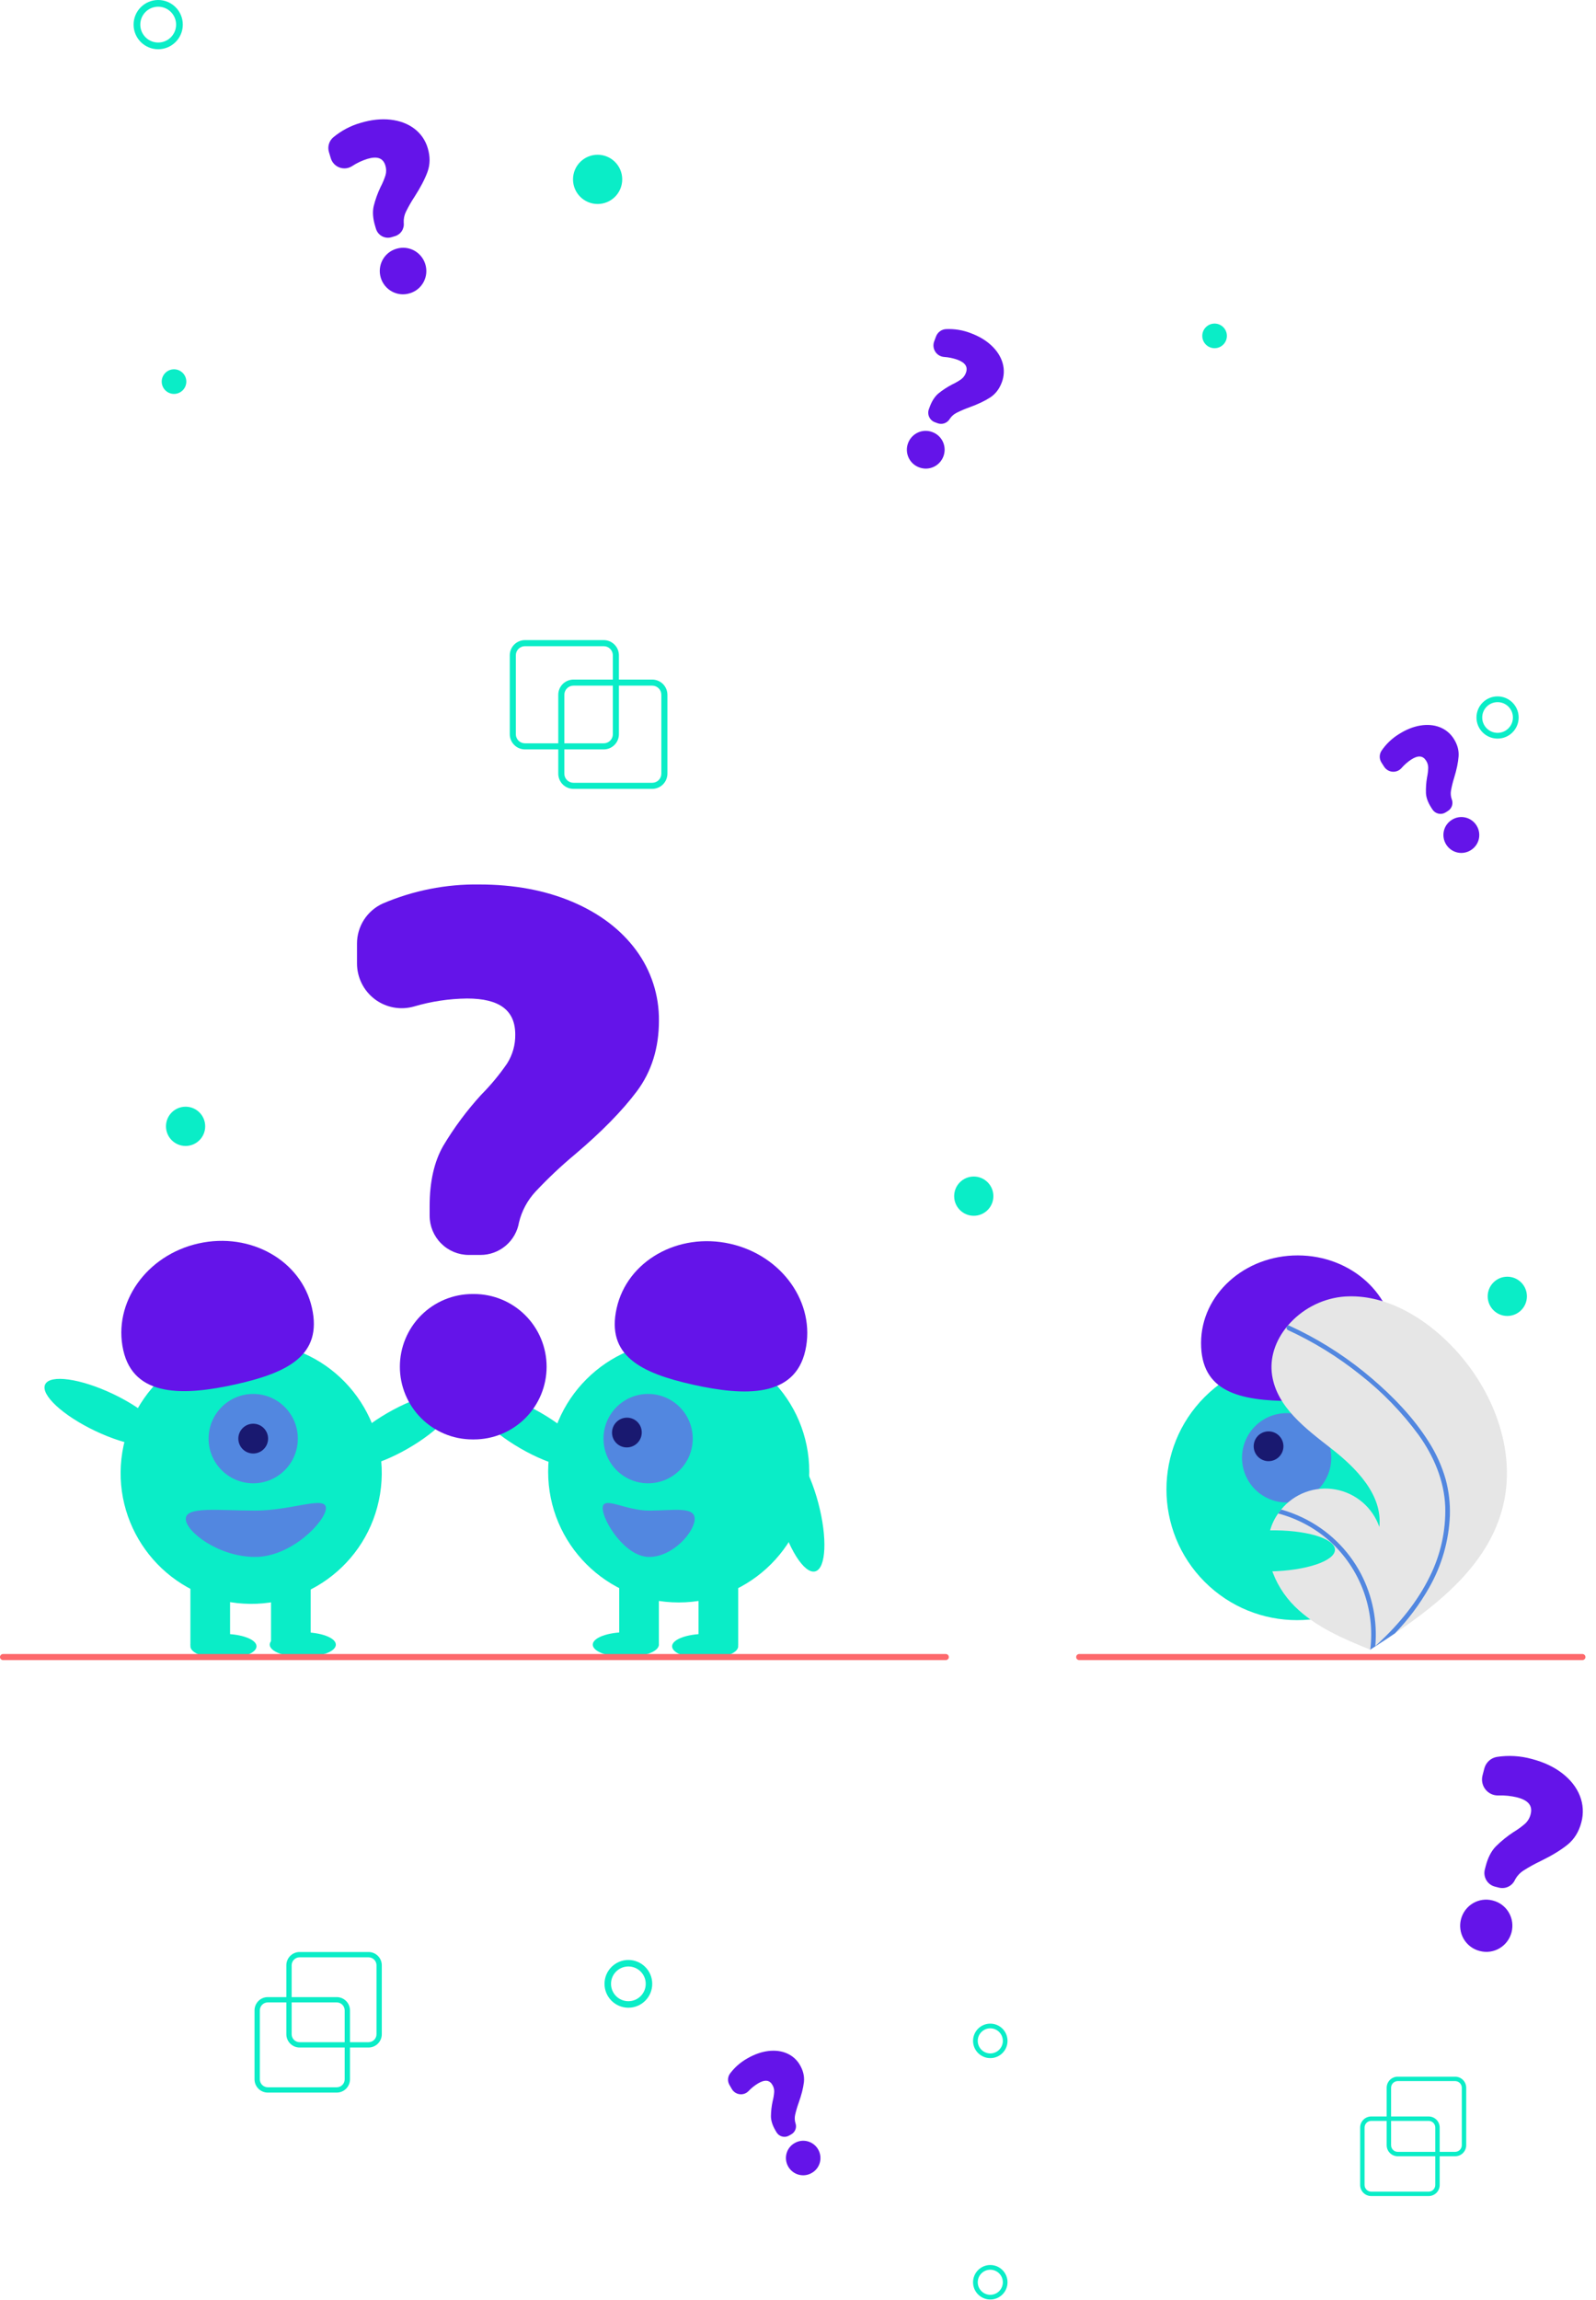 <svg width="454" height="654" viewBox="0 0 454 654" fill="none" xmlns="http://www.w3.org/2000/svg">
<g clip-path="url(#clip0_119_5274)">
<path d="M395.21 449.757C409.713 435.241 409.713 411.705 395.21 397.189C380.706 382.673 357.191 382.673 342.688 397.189C328.185 411.705 328.185 435.241 342.688 449.757C357.191 464.273 380.706 464.273 395.21 449.757Z" fill="#0AEDC7"/>
<path d="M368.742 426.892C375.586 425.376 379.907 418.593 378.392 411.743C376.877 404.892 370.1 400.568 363.255 402.084C356.411 403.601 352.091 410.383 353.606 417.234C355.121 424.084 361.897 428.409 368.742 426.892Z" fill="#5287E0"/>
<path d="M361.772 415.342C364.053 414.837 365.493 412.576 364.988 410.292C364.483 408.009 362.224 406.567 359.943 407.073C357.661 407.578 356.221 409.839 356.726 412.123C357.231 414.406 359.49 415.848 361.772 415.342Z" fill="#191970"/>
<path d="M367.482 398.343C352.293 398.315 341.631 395.6 341.656 381.827C341.682 368.055 354.015 356.912 369.204 356.941C384.392 356.969 396.684 368.156 396.659 381.929C396.633 395.702 382.67 398.371 367.482 398.343Z" fill="#6414E9"/>
<path d="M427.158 429.686C422.801 444.813 410.08 455.402 396.811 464.398C394.958 465.654 393.105 466.881 391.251 468.079C391.239 468.085 391.226 468.097 391.213 468.102C391.124 468.16 391.034 468.217 390.951 468.275C390.569 468.522 390.186 468.769 389.806 469.013L390.015 469.107C390.015 469.107 390.219 469.215 389.996 469.124C389.929 469.096 389.859 469.071 389.793 469.043C382.084 465.931 374.238 462.59 368.331 456.761C362.203 450.707 358.621 441.213 361.94 433.26C362.376 432.219 362.927 431.229 363.582 430.31C363.851 429.924 364.141 429.555 364.443 429.193C366.274 426.957 368.666 425.249 371.374 424.246C374.083 423.242 377.009 422.978 379.853 423.482C382.697 423.985 385.356 425.238 387.556 427.111C389.756 428.984 391.418 431.41 392.37 434.138C393.345 425.054 385.861 417.444 378.658 411.829C371.452 406.217 363.264 400.105 361.871 391.071C361.093 386.044 362.84 381.173 366.021 377.263C366.12 377.144 366.218 377.025 366.319 376.91C370.192 372.355 375.639 369.43 381.572 368.72C392.621 367.57 403.353 373.424 411.38 381.113C424.3 393.485 432.11 412.487 427.158 429.686Z" fill="#E6E6E6"/>
<path d="M406.389 409.9C408.51 413.203 410.138 416.797 411.222 420.569C412.139 423.941 412.547 427.431 412.433 430.923C412.137 438.11 410.121 445.121 406.555 451.366C403.869 456.103 400.595 460.482 396.811 464.398C394.959 465.654 393.105 466.881 391.251 468.079C391.239 468.085 391.226 468.097 391.213 468.102C391.124 468.16 391.035 468.217 390.951 468.275C390.569 468.522 390.186 468.769 389.807 469.013C389.807 469.013 390.22 469.216 389.996 469.124C389.929 469.096 389.859 469.071 389.793 469.043C390.484 463.374 389.807 457.621 387.819 452.267C385.831 446.914 382.59 442.115 378.368 438.273C374.135 434.49 369.069 431.761 363.583 430.31C363.852 429.924 364.142 429.555 364.443 429.193C366.562 429.788 368.625 430.569 370.606 431.527C377.689 434.932 383.489 440.528 387.147 447.489C390.43 453.809 391.843 460.936 391.22 468.032C391.536 467.744 391.853 467.451 392.161 467.16C398.019 461.694 403.222 455.42 406.743 448.179C409.798 442.047 411.299 435.257 411.115 428.408C410.827 420.939 407.854 414.021 403.549 407.999C398.831 401.574 393.258 395.825 386.984 390.911C380.66 385.842 373.741 381.566 366.381 378.18C366.215 378.102 366.085 377.964 366.018 377.793C365.951 377.622 365.952 377.432 366.021 377.263C366.07 377.11 366.178 376.983 366.32 376.91C366.393 376.878 366.472 376.863 366.551 376.867C366.631 376.87 366.709 376.891 366.779 376.929C367.688 377.348 368.59 377.772 369.485 378.215C376.942 381.904 383.912 386.506 390.235 391.915C396.343 397.127 402.093 403.081 406.389 409.9Z" fill="#5287E0"/>
<path d="M63.566 471.611C68.759 471.611 72.968 470.031 72.968 468.082C72.968 466.133 68.759 464.553 63.566 464.553C58.373 464.553 54.164 466.133 54.164 468.082C54.164 470.031 58.373 471.611 63.566 471.611Z" fill="#0AEDC7"/>
<path d="M86.131 471.14C91.324 471.14 95.533 469.56 95.533 467.611C95.533 465.662 91.324 464.082 86.131 464.082C80.939 464.082 76.729 465.662 76.729 467.611C76.729 469.56 80.939 471.14 86.131 471.14Z" fill="#0AEDC7"/>
<path d="M116.087 411.826C124.972 406.699 130.871 400.28 129.263 397.489C127.655 394.697 119.149 396.59 110.264 401.716C101.379 406.843 95.48 413.262 97.088 416.053C98.696 418.845 107.202 416.952 116.087 411.826Z" fill="#0AEDC7"/>
<path d="M108.113 424.796C111.398 404.532 97.649 385.439 77.403 382.151C57.157 378.862 38.081 392.624 34.795 412.888C31.51 433.152 45.259 452.245 65.505 455.533C85.751 458.821 104.827 445.06 108.113 424.796Z" fill="#0AEDC7"/>
<path d="M65.446 447.614H54.164V467.847H65.446V447.614Z" fill="#0AEDC7"/>
<path d="M88.378 448.014H77.095V468.247H88.378V448.014Z" fill="#0AEDC7"/>
<path d="M72.028 421.735C79.038 421.735 84.721 416.048 84.721 409.031C84.721 402.015 79.038 396.327 72.028 396.327C65.018 396.327 59.335 402.015 59.335 409.031C59.335 416.048 65.018 421.735 72.028 421.735Z" fill="#5287E0"/>
<path d="M72.028 413.266C74.365 413.266 76.259 411.37 76.259 409.031C76.259 406.693 74.365 404.797 72.028 404.797C69.691 404.797 67.797 406.693 67.797 409.031C67.797 411.37 69.691 413.266 72.028 413.266Z" fill="#191970"/>
<path d="M35.062 383.874C32.063 370.432 41.649 356.85 56.473 353.537C71.296 350.224 85.744 358.435 88.743 371.877C91.741 385.318 81.917 390.276 67.094 393.589C52.27 396.901 38.061 397.315 35.062 383.874Z" fill="#6414E9"/>
<path d="M46.401 409.559C47.781 406.647 41.388 400.721 32.122 396.323C22.856 391.924 14.226 390.718 12.846 393.63C11.466 396.541 17.86 402.467 27.126 406.866C36.392 411.265 45.022 412.47 46.401 409.559Z" fill="#0AEDC7"/>
<path d="M52.846 431.852C52.846 435.49 62.205 442.674 72.59 442.674C82.975 442.674 92.713 432.431 92.713 428.793C92.713 425.155 82.975 429.499 72.59 429.499C62.205 429.499 52.846 428.214 52.846 431.852Z" fill="#5287E0"/>
<path d="M200.586 471.611C205.779 471.611 209.988 470.031 209.988 468.082C209.988 466.133 205.779 464.553 200.586 464.553C195.394 464.553 191.184 466.133 191.184 468.082C191.184 470.031 195.394 471.611 200.586 471.611Z" fill="#0AEDC7"/>
<path d="M178.021 471.14C183.214 471.14 187.423 469.56 187.423 467.611C187.423 465.662 183.214 464.082 178.021 464.082C172.828 464.082 168.619 465.662 168.619 467.611C168.619 469.56 172.828 471.14 178.021 471.14Z" fill="#0AEDC7"/>
<path d="M167.064 416.053C168.672 413.262 162.773 406.843 153.888 401.716C145.003 396.59 136.497 394.697 134.889 397.489C133.281 400.28 139.18 406.699 148.065 411.826C156.95 416.952 165.456 418.845 167.064 416.053Z" fill="#0AEDC7"/>
<path d="M193.065 455.613C213.576 455.613 230.203 438.971 230.203 418.442C230.203 397.913 213.576 381.271 193.065 381.271C172.554 381.271 155.926 397.913 155.926 418.442C155.926 438.971 172.554 455.613 193.065 455.613Z" fill="#0AEDC7"/>
<path d="M209.988 447.614H198.706V467.847H209.988V447.614Z" fill="#0AEDC7"/>
<path d="M187.423 447.614H176.141V467.847H187.423V447.614Z" fill="#0AEDC7"/>
<path d="M184.363 421.735C191.373 421.735 197.056 416.048 197.056 409.031C197.056 402.015 191.373 396.327 184.363 396.327C177.353 396.327 171.67 402.015 171.67 409.031C171.67 416.048 177.353 421.735 184.363 421.735Z" fill="#5287E0"/>
<path d="M181.305 410.288C182.963 408.631 182.973 405.951 181.329 404.303C179.684 402.656 177.007 402.664 175.349 404.322C173.691 405.98 173.681 408.659 175.325 410.307C176.97 411.954 179.647 411.946 181.305 410.288Z" fill="#191970"/>
<path d="M197.058 393.679C182.235 390.366 172.411 385.408 175.41 371.967C178.408 358.525 192.856 350.314 207.68 353.627C222.503 356.94 232.089 370.522 229.09 383.964C226.091 397.405 211.882 396.992 197.058 393.679Z" fill="#6414E9"/>
<path d="M231.901 446.776C235.012 445.949 235.401 437.236 232.768 427.316C230.135 417.395 225.479 410.023 222.367 410.851C219.255 411.678 218.867 420.391 221.5 430.311C224.132 440.232 228.789 447.603 231.901 446.776Z" fill="#0AEDC7"/>
<path d="M184.651 429.5C177.833 429.5 171.44 425.156 171.44 428.794C171.44 432.432 177.832 442.674 184.651 442.674C191.469 442.674 197.613 435.49 197.613 431.852C197.613 428.214 191.469 429.5 184.651 429.5Z" fill="#5287E0"/>
<path d="M136.655 356.81H133.357C130.403 356.807 127.57 355.631 125.481 353.54C123.392 351.449 122.217 348.614 122.213 345.657V342.885C122.213 336.021 123.513 330.274 126.076 325.803C129.182 320.602 132.805 315.729 136.891 311.258C139.604 308.528 142.065 305.559 144.245 302.387C145.809 299.922 146.617 297.053 146.568 294.133C146.568 287.247 142.085 283.9 132.865 283.9C127.75 283.958 122.667 284.721 117.761 286.169C115.868 286.71 113.877 286.803 111.942 286.443C110.008 286.082 108.183 285.277 106.612 284.091C105.042 282.905 103.767 281.37 102.89 279.607C102.012 277.844 101.555 275.901 101.555 273.932V268.322C101.544 265.907 102.234 263.54 103.54 261.509C104.846 259.479 106.712 257.871 108.913 256.88C117.578 253.179 126.923 251.339 136.344 251.479C146.213 251.479 155.121 253.138 162.823 256.41C170.539 259.689 176.635 264.313 180.942 270.154C185.236 275.953 187.518 282.998 187.441 290.216C187.441 297.966 185.327 304.717 181.157 310.28C177.033 315.786 171.122 321.814 163.586 328.198C159.616 331.502 155.854 335.05 152.321 338.819C150.04 341.279 148.427 344.284 147.638 347.547C147.198 350.142 145.853 352.496 143.843 354.193C141.832 355.889 139.285 356.816 136.655 356.81Z" fill="#6414E9"/>
<path d="M134.822 409.262H134.387C128.911 409.259 123.661 407.079 119.791 403.203C115.92 399.326 113.746 394.07 113.746 388.59C113.746 383.11 115.92 377.854 119.791 373.977C123.661 370.101 128.911 367.921 134.387 367.918H134.822C137.535 367.916 140.222 368.449 142.73 369.488C145.237 370.526 147.515 372.048 149.435 373.968C151.354 375.888 152.877 378.167 153.915 380.676C154.954 383.185 155.489 385.874 155.489 388.59C155.489 391.306 154.954 393.995 153.915 396.504C152.877 399.013 151.354 401.292 149.435 403.212C147.515 405.132 145.237 406.654 142.73 407.692C140.222 408.73 137.535 409.264 134.822 409.262Z" fill="#6414E9"/>
<path d="M269.048 472H0.862C0.634 472 0.414 471.909 0.253 471.747C0.091 471.585 0 471.366 0 471.137C0 470.908 0.091 470.688 0.253 470.527C0.414 470.365 0.634 470.274 0.862 470.274H269.048C269.276 470.274 269.496 470.365 269.658 470.527C269.819 470.688 269.91 470.908 269.91 471.137C269.91 471.366 269.819 471.585 269.658 471.747C269.496 471.909 269.276 472 269.048 472Z" fill="#FD696C"/>
<path d="M450.138 472H306.991C306.762 472 306.542 471.909 306.381 471.747C306.219 471.585 306.128 471.366 306.128 471.137C306.128 470.908 306.219 470.688 306.381 470.527C306.542 470.365 306.762 470.274 306.991 470.274H450.138C450.366 470.274 450.586 470.365 450.747 470.527C450.909 470.688 451 470.908 451 471.137C451 471.366 450.909 471.585 450.747 471.747C450.586 471.909 450.366 472 450.138 472Z" fill="#FD696C"/>
<path d="M361.292 446.789C371.546 446.588 379.807 443.814 379.744 440.592C379.681 437.37 371.318 434.921 361.064 435.122C350.811 435.323 342.55 438.097 342.613 441.319C342.675 444.541 351.039 446.99 361.292 446.789Z" fill="#0AEDC7"/>
<path d="M185.541 224.292H163.12C161.977 224.29 160.881 223.835 160.073 223.026C159.264 222.217 158.81 221.12 158.808 219.976V197.536C158.81 196.392 159.264 195.295 160.073 194.486C160.881 193.677 161.977 193.222 163.12 193.22H185.541C186.684 193.222 187.78 193.677 188.588 194.486C189.396 195.295 189.851 196.392 189.852 197.536V219.976C189.851 221.12 189.396 222.217 188.588 223.026C187.78 223.835 186.684 224.29 185.541 224.292ZM163.12 194.946C162.434 194.947 161.777 195.22 161.292 195.706C160.807 196.191 160.534 196.849 160.533 197.536V219.976C160.534 220.663 160.807 221.321 161.292 221.806C161.777 222.292 162.434 222.565 163.12 222.565H185.541C186.227 222.565 186.884 222.292 187.369 221.806C187.854 221.321 188.127 220.663 188.128 219.976V197.536C188.127 196.849 187.854 196.191 187.369 195.706C186.884 195.22 186.227 194.947 185.541 194.946H163.12Z" fill="#0AEDC7"/>
<path d="M171.743 213.071H149.323C148.18 213.07 147.084 212.615 146.275 211.806C145.467 210.997 145.012 209.9 145.011 208.756V186.315C145.012 185.171 145.467 184.074 146.275 183.265C147.084 182.456 148.18 182.001 149.323 182H171.743C172.886 182.001 173.982 182.456 174.791 183.265C175.599 184.074 176.054 185.171 176.055 186.315V208.756C176.054 209.9 175.599 210.997 174.791 211.806C173.982 212.615 172.886 213.07 171.743 213.071ZM149.323 183.726C148.637 183.727 147.979 184 147.494 184.485C147.009 184.971 146.736 185.629 146.736 186.315V208.756C146.736 209.442 147.009 210.101 147.494 210.586C147.979 211.071 148.637 211.344 149.323 211.345H171.743C172.429 211.344 173.087 211.071 173.572 210.586C174.057 210.101 174.33 209.442 174.33 208.756V186.315C174.33 185.629 174.057 184.971 173.572 184.485C173.087 184 172.429 183.727 171.743 183.726H149.323Z" fill="#0AEDC7"/>
<path d="M276.999 345.675C280.079 345.675 282.576 343.176 282.576 340.093C282.576 337.011 280.079 334.512 276.999 334.512C273.919 334.512 271.422 337.011 271.422 340.093C271.422 343.176 273.919 345.675 276.999 345.675Z" fill="#0AEDC7"/>
<path d="M52.792 325.824C55.872 325.824 58.369 323.325 58.369 320.242C58.369 317.159 55.872 314.661 52.792 314.661C49.713 314.661 47.216 317.159 47.216 320.242C47.216 323.325 49.713 325.824 52.792 325.824Z" fill="#0AEDC7"/>
<path d="M428.769 374.157C431.849 374.157 434.346 371.658 434.346 368.575C434.346 365.493 431.849 362.994 428.769 362.994C425.69 362.994 423.193 365.493 423.193 368.575C423.193 371.658 425.69 374.157 428.769 374.157Z" fill="#0AEDC7"/>
<path d="M432 204C432 207.314 429.314 210 426 210C422.686 210 420 207.314 420 204C420 200.686 422.686 198 426 198C429.314 198 432 200.686 432 204ZM421.634 204C421.634 206.411 423.589 208.366 426 208.366C428.411 208.366 430.366 206.411 430.366 204C430.366 201.589 428.411 199.634 426 199.634C423.589 199.634 421.634 201.589 421.634 204Z" fill="#0AEDC7"/>
</g>
<path d="M426.349 536.689L425.213 536.395C424.196 536.129 423.326 535.468 422.795 534.556C422.263 533.644 422.114 532.555 422.379 531.528L422.628 530.567C423.246 528.185 424.211 526.307 425.496 524.984C427.034 523.457 428.721 522.09 430.531 520.903C431.711 520.198 432.826 519.388 433.862 518.482C434.623 517.767 435.159 516.843 435.405 515.826C436.025 513.436 434.782 511.874 431.606 511.05C429.839 510.613 428.02 510.424 426.199 510.488C425.499 510.507 424.804 510.361 424.17 510.063C423.537 509.765 422.981 509.323 422.546 508.771C422.112 508.219 421.811 507.572 421.668 506.882C421.524 506.192 421.541 505.477 421.719 504.794L422.224 502.847C422.437 502.008 422.888 501.248 423.52 500.66C424.153 500.072 424.941 499.681 425.788 499.534C429.106 499.024 432.49 499.221 435.723 500.111C439.122 500.993 442.042 502.364 444.4 504.188C446.763 506.015 448.447 508.164 449.404 510.576C450.361 512.972 450.513 515.62 449.837 518.118C449.139 520.808 447.804 522.961 445.867 524.519C443.951 526.061 441.372 527.625 438.202 529.167C436.536 529.959 434.921 530.854 433.365 531.846C432.358 532.496 431.532 533.394 430.966 534.456C430.581 535.317 429.906 536.014 429.061 536.423C428.215 536.832 427.255 536.926 426.349 536.689Z" fill="#6414E9"/>
<path d="M420.997 554.726L420.847 554.688C418.961 554.197 417.349 552.972 416.364 551.281C415.38 549.59 415.104 547.572 415.598 545.67C416.091 543.768 417.313 542.139 418.995 541.139C420.677 540.14 422.682 539.853 424.568 540.341L424.718 540.38C425.653 540.622 426.53 541.047 427.301 541.631C428.071 542.215 428.719 542.947 429.207 543.785C429.695 544.622 430.015 545.549 430.147 546.513C430.279 547.476 430.221 548.457 429.976 549.4C429.732 550.342 429.306 551.227 428.722 552.005C428.138 552.783 427.409 553.438 426.575 553.933C425.741 554.427 424.819 554.752 423.862 554.888C422.905 555.024 421.931 554.969 420.997 554.726Z" fill="#6414E9"/>
<path d="M411.91 230.549L411.231 230.983C410.623 231.37 409.884 231.498 409.177 231.339C408.47 231.18 407.853 230.746 407.461 230.134L407.094 229.559C406.186 228.135 405.693 226.773 405.628 225.509C405.58 224.022 405.681 222.536 405.93 221.072C406.127 220.149 406.241 219.21 406.27 218.266C406.266 217.549 406.052 216.848 405.655 216.249C404.744 214.821 403.378 214.716 401.48 215.927C400.435 216.611 399.49 217.437 398.671 218.382C398.353 218.743 397.956 219.024 397.51 219.203C397.064 219.382 396.582 219.455 396.101 219.416C395.621 219.376 395.155 219.225 394.741 218.975C394.328 218.725 393.976 218.382 393.716 217.973L392.973 216.81C392.651 216.31 392.48 215.729 392.48 215.136C392.48 214.544 392.652 213.965 392.974 213.47C394.268 211.564 395.948 209.955 397.906 208.747C399.937 207.45 401.991 206.624 404.009 206.29C406.032 205.957 407.899 206.115 409.558 206.76C411.21 207.399 412.612 208.56 413.551 210.067C414.577 211.674 415.035 213.352 414.913 215.053C414.793 216.737 414.374 218.764 413.667 221.077C413.287 222.284 412.982 223.514 412.754 224.76C412.61 225.57 412.676 226.405 412.945 227.185C413.198 227.781 413.233 228.446 413.043 229.062C412.854 229.678 412.452 230.205 411.91 230.549Z" fill="#6414E9"/>
<path d="M418.474 241.668L418.385 241.725C417.257 242.443 415.888 242.681 414.578 242.386C413.268 242.09 412.125 241.286 411.4 240.149C410.674 239.013 410.426 237.637 410.71 236.325C410.994 235.013 411.786 233.871 412.913 233.151L413.002 233.094C413.561 232.737 414.185 232.494 414.838 232.38C415.492 232.266 416.162 232.282 416.811 232.428C417.461 232.574 418.076 232.847 418.622 233.231C419.167 233.615 419.633 234.102 419.993 234.665C420.352 235.229 420.598 235.857 420.716 236.513C420.835 237.17 420.823 237.843 420.682 238.493C420.541 239.143 420.273 239.758 419.894 240.303C419.516 240.848 419.033 241.311 418.474 241.668Z" fill="#6414E9"/>
<path d="M225.128 606.816L224.456 607.204C223.854 607.55 223.138 607.642 222.465 607.459C221.793 607.275 221.218 606.832 220.867 606.226L220.539 605.658C219.726 604.25 219.31 602.918 219.302 601.7C219.319 600.268 219.479 598.843 219.782 597.446C220.011 596.567 220.16 595.668 220.228 594.762C220.255 594.072 220.08 593.389 219.724 592.796C218.909 591.384 217.6 591.224 215.722 592.308C214.688 592.921 213.744 593.675 212.916 594.549C212.595 594.882 212.2 595.135 211.764 595.289C211.327 595.442 210.86 595.491 210.4 595.433C209.94 595.374 209.499 595.209 209.111 594.951C208.724 594.692 208.401 594.347 208.168 593.944L207.503 592.793C207.215 592.299 207.075 591.733 207.101 591.162C207.126 590.592 207.316 590.043 207.646 589.581C208.972 587.804 210.657 586.328 212.592 585.249C214.601 584.089 216.611 583.382 218.567 583.148C220.526 582.914 222.315 583.145 223.883 583.837C225.444 584.522 226.743 585.699 227.582 587.188C228.499 588.778 228.868 590.411 228.678 592.042C228.491 593.656 228.001 595.587 227.223 597.782C226.806 598.926 226.46 600.096 226.187 601.285C226.014 602.057 226.041 602.863 226.267 603.625C226.485 604.209 226.49 604.85 226.281 605.434C226.073 606.019 225.664 606.508 225.128 606.816Z" fill="#6414E9"/>
<path d="M230.966 617.789L230.877 617.84C229.762 618.483 228.435 618.653 227.188 618.313C225.941 617.973 224.876 617.151 224.227 616.027C223.578 614.903 223.398 613.569 223.727 612.319C224.056 611.069 224.867 610.005 225.981 609.361L226.07 609.31C226.622 608.99 227.232 608.784 227.866 608.702C228.499 608.62 229.143 608.665 229.761 608.833C230.38 609.001 230.959 609.289 231.468 609.682C231.977 610.074 232.404 610.563 232.726 611.12C233.047 611.677 233.257 612.292 233.342 612.928C233.428 613.565 233.388 614.211 233.224 614.831C233.061 615.45 232.777 616.03 232.39 616.538C232.002 617.045 231.518 617.471 230.966 617.789Z" fill="#6414E9"/>
<circle cx="345.5" cy="95.5" r="3.5" fill="#0AEDC7"/>
<path d="M406.395 624.388H390.054C389.221 624.387 388.422 624.055 387.833 623.466C387.244 622.877 386.912 622.078 386.911 621.245V604.904C386.912 604.071 387.244 603.272 387.833 602.683C388.422 602.094 389.221 601.762 390.054 601.761H406.395C407.228 601.762 408.027 602.094 408.616 602.683C409.205 603.272 409.537 604.071 409.538 604.904V621.245C409.537 622.078 409.205 622.877 408.616 623.466C408.027 624.055 407.228 624.387 406.395 624.388ZM390.054 603.018C389.554 603.019 389.075 603.218 388.721 603.571C388.368 603.925 388.169 604.404 388.168 604.904V621.245C388.169 621.745 388.368 622.224 388.721 622.578C389.075 622.931 389.554 623.13 390.054 623.131H406.395C406.895 623.13 407.374 622.931 407.728 622.578C408.081 622.224 408.28 621.745 408.281 621.245V604.904C408.28 604.404 408.081 603.925 407.728 603.571C407.374 603.218 406.895 603.019 406.395 603.018H390.054Z" fill="#0AEDC7"/>
<path d="M95.785 594.973H76.176C75.176 594.972 74.217 594.575 73.51 593.868C72.803 593.161 72.406 592.202 72.404 591.202V571.593C72.406 570.593 72.803 569.634 73.51 568.927C74.217 568.22 75.176 567.823 76.176 567.822H95.785C96.785 567.823 97.743 568.22 98.45 568.927C99.157 569.634 99.555 570.593 99.556 571.593V591.202C99.555 592.202 99.157 593.161 98.45 593.868C97.743 594.575 96.785 594.972 95.785 594.973ZM76.176 569.33C75.576 569.331 75.001 569.569 74.576 569.994C74.152 570.418 73.914 570.993 73.913 571.593V591.202C73.914 591.802 74.152 592.377 74.576 592.801C75.001 593.226 75.576 593.464 76.176 593.465H95.785C96.385 593.464 96.96 593.226 97.384 592.801C97.808 592.377 98.047 591.802 98.048 591.202V571.593C98.047 570.993 97.808 570.418 97.384 569.994C96.96 569.569 96.385 569.331 95.785 569.33H76.176Z" fill="#0AEDC7"/>
<path d="M413.937 613.074H397.596C396.763 613.073 395.964 612.742 395.375 612.153C394.786 611.564 394.455 610.765 394.454 609.932V593.591C394.455 592.757 394.786 591.959 395.375 591.369C395.964 590.78 396.763 590.449 397.596 590.448H413.937C414.771 590.449 415.569 590.78 416.159 591.369C416.748 591.959 417.079 592.757 417.08 593.591V609.932C417.079 610.765 416.748 611.564 416.159 612.153C415.569 612.742 414.771 613.073 413.937 613.074ZM397.596 591.705C397.096 591.706 396.617 591.904 396.263 592.258C395.91 592.611 395.711 593.091 395.711 593.591V609.932C395.711 610.432 395.91 610.911 396.263 611.265C396.617 611.618 397.096 611.817 397.596 611.817H413.937C414.437 611.817 414.917 611.618 415.27 611.265C415.624 610.911 415.822 610.432 415.823 609.932V593.591C415.822 593.091 415.624 592.611 415.27 592.258C414.917 591.904 414.437 591.706 413.937 591.705H397.596Z" fill="#0AEDC7"/>
<path d="M104.836 582.152H85.226C84.226 582.151 83.268 581.753 82.561 581.046C81.854 580.339 81.456 579.38 81.455 578.381V558.771C81.456 557.771 81.854 556.813 82.561 556.106C83.268 555.399 84.226 555.001 85.226 555H104.836C105.835 555.001 106.794 555.399 107.501 556.106C108.208 556.813 108.606 557.771 108.607 558.771V578.381C108.606 579.38 108.208 580.339 107.501 581.046C106.794 581.753 105.835 582.151 104.836 582.152ZM85.226 556.508C84.626 556.509 84.051 556.748 83.627 557.172C83.203 557.596 82.964 558.171 82.963 558.771V578.381C82.964 578.981 83.203 579.556 83.627 579.98C84.051 580.404 84.626 580.643 85.226 580.643H104.836C105.436 580.643 106.011 580.404 106.435 579.98C106.859 579.556 107.098 578.981 107.098 578.381V558.771C107.098 558.171 106.859 557.596 106.435 557.172C106.011 556.748 105.436 556.509 104.836 556.508H85.226Z" fill="#0AEDC7"/>
<path d="M266.705 120.334L265.91 120.038C265.198 119.771 264.622 119.232 264.307 118.536C263.993 117.841 263.966 117.047 264.233 116.329L264.483 115.656C265.104 113.989 265.937 112.71 266.959 111.854C268.178 110.87 269.493 110.012 270.882 109.294C271.783 108.874 272.644 108.374 273.457 107.8C274.057 107.342 274.511 106.717 274.763 106.004C275.386 104.332 274.608 103.117 272.386 102.289C271.148 101.844 269.853 101.573 268.54 101.484C268.035 101.445 267.546 101.289 267.113 101.028C266.679 100.767 266.312 100.407 266.041 99.978C265.769 99.549 265.601 99.062 265.549 98.555C265.497 98.048 265.562 97.535 265.741 97.057L266.248 95.695C266.464 95.108 266.844 94.595 267.342 94.219C267.841 93.843 268.436 93.62 269.056 93.577C271.48 93.457 273.899 93.849 276.157 94.729C278.536 95.615 280.533 96.817 282.094 98.303C283.657 99.793 284.708 101.463 285.218 103.268C285.728 105.061 285.641 106.977 284.97 108.723C284.269 110.605 283.149 112.054 281.64 113.03C280.148 113.997 278.178 114.93 275.784 115.804C274.529 116.25 273.301 116.773 272.108 117.372C271.336 117.764 270.675 118.349 270.19 119.07C269.849 119.661 269.312 120.112 268.674 120.343C268.036 120.575 267.338 120.571 266.705 120.334Z" fill="#6414E9"/>
<path d="M261.519 132.906L261.414 132.867C260.094 132.374 259.026 131.373 258.444 130.085C257.861 128.796 257.813 127.324 258.308 125.994C258.804 124.663 259.804 123.582 261.087 122.988C262.371 122.394 263.833 122.336 265.153 122.827L265.258 122.866C265.913 123.109 266.512 123.48 267.023 123.957C267.533 124.435 267.945 125.009 268.234 125.647C268.523 126.286 268.683 126.976 268.707 127.679C268.73 128.381 268.616 129.082 268.37 129.742C268.125 130.401 267.753 131.006 267.275 131.522C266.798 132.038 266.225 132.455 265.588 132.749C264.952 133.042 264.265 133.208 263.567 133.234C262.869 133.261 262.173 133.15 261.519 132.906Z" fill="#6414E9"/>
<path d="M112.359 67.147L111.356 67.447C110.458 67.716 109.49 67.613 108.663 67.163C107.836 66.714 107.219 65.953 106.947 65.048L106.693 64.199C106.063 62.098 105.931 60.22 106.299 58.618C106.766 56.743 107.42 54.922 108.252 53.181C108.826 52.098 109.301 50.965 109.673 49.795C109.922 48.899 109.904 47.947 109.621 47.057C108.99 44.95 107.321 44.333 104.519 45.173C102.97 45.656 101.495 46.353 100.137 47.242C99.612 47.58 99.015 47.79 98.394 47.856C97.773 47.922 97.145 47.842 96.558 47.621C95.972 47.401 95.444 47.048 95.016 46.588C94.588 46.128 94.271 45.575 94.09 44.972L93.575 43.255C93.35 42.516 93.343 41.729 93.553 40.989C93.764 40.248 94.184 39.586 94.761 39.082C97.055 37.16 99.726 35.746 102.602 34.931C105.601 34.032 108.46 33.729 111.101 34.029C113.746 34.33 116.023 35.191 117.867 36.587C119.704 37.971 121.044 39.92 121.682 42.136C122.393 44.509 122.37 46.768 121.614 48.851C120.865 50.912 119.622 53.295 117.918 55.936C117.014 57.309 116.197 58.737 115.469 60.213C115.001 61.174 114.787 62.241 114.846 63.311C114.951 64.146 114.758 64.989 114.303 65.691C113.847 66.394 113.158 66.909 112.359 67.147Z" fill="#6414E9"/>
<path d="M116.613 83.371L116.481 83.41C114.816 83.908 113.021 83.719 111.489 82.885C109.958 82.05 108.815 80.639 108.312 78.962C107.809 77.284 107.988 75.477 108.808 73.938C109.629 72.399 111.024 71.254 112.688 70.754L112.82 70.714C113.645 70.467 114.51 70.385 115.367 70.475C116.224 70.564 117.056 70.823 117.816 71.236C118.575 71.649 119.247 72.208 119.793 72.881C120.339 73.555 120.748 74.329 120.997 75.161C121.246 75.992 121.33 76.864 121.245 77.727C121.159 78.589 120.906 79.426 120.498 80.188C120.091 80.951 119.539 81.624 118.872 82.17C118.205 82.716 117.437 83.124 116.613 83.371Z" fill="#6414E9"/>
<path d="M185.537 564.051C185.537 567.799 182.497 570.839 178.749 570.839C175 570.839 171.961 567.799 171.961 564.051C171.961 560.302 175 557.263 178.749 557.263C182.497 557.263 185.537 560.302 185.537 564.051ZM173.81 564.051C173.81 566.778 176.021 568.989 178.749 568.989C181.476 568.989 183.687 566.778 183.687 564.051C183.687 561.323 181.476 559.112 178.749 559.112C176.021 559.112 173.81 561.323 173.81 564.051Z" fill="#0AEDC7"/>
<circle cx="170" cy="51" r="7" fill="#0AEDC7"/>
<circle cx="49.5" cy="108.5" r="3.5" fill="#0AEDC7"/>
<path d="M52 7C52 10.866 48.866 14 45 14C41.134 14 38 10.866 38 7C38 3.134 41.134 0 45 0C48.866 0 52 3.134 52 7ZM39.907 7C39.907 9.813 42.187 12.093 45 12.093C47.813 12.093 50.093 9.813 50.093 7C50.093 4.187 47.813 1.907 45 1.907C42.187 1.907 39.907 4.187 39.907 7Z" fill="#0AEDC7"/>
<path d="M286.601 648.9C286.601 651.607 284.406 653.802 281.699 653.802C278.991 653.802 276.796 651.607 276.796 648.9C276.796 646.192 278.991 643.997 281.699 643.997C284.406 643.997 286.601 646.192 286.601 648.9ZM278.132 648.9C278.132 650.87 279.729 652.466 281.699 652.466C283.669 652.466 285.266 650.87 285.266 648.9C285.266 646.93 283.669 645.333 281.699 645.333C279.729 645.333 278.132 646.93 278.132 648.9Z" fill="#0AEDC7"/>
<path d="M286.601 580.266C286.601 582.974 284.406 585.169 281.699 585.169C278.991 585.169 276.796 582.974 276.796 580.266C276.796 577.559 278.991 575.364 281.699 575.364C284.406 575.364 286.601 577.559 286.601 580.266ZM278.132 580.266C278.132 582.236 279.729 583.833 281.699 583.833C283.669 583.833 285.266 582.236 285.266 580.266C285.266 578.296 283.669 576.699 281.699 576.699C279.729 576.699 278.132 578.296 278.132 580.266Z" fill="#0AEDC7"/>
<defs>
<clipPath id="clip0_119_5274">
<rect width="451" height="290" fill="white" transform="translate(0 182)"/>
</clipPath>
</defs>
</svg>
